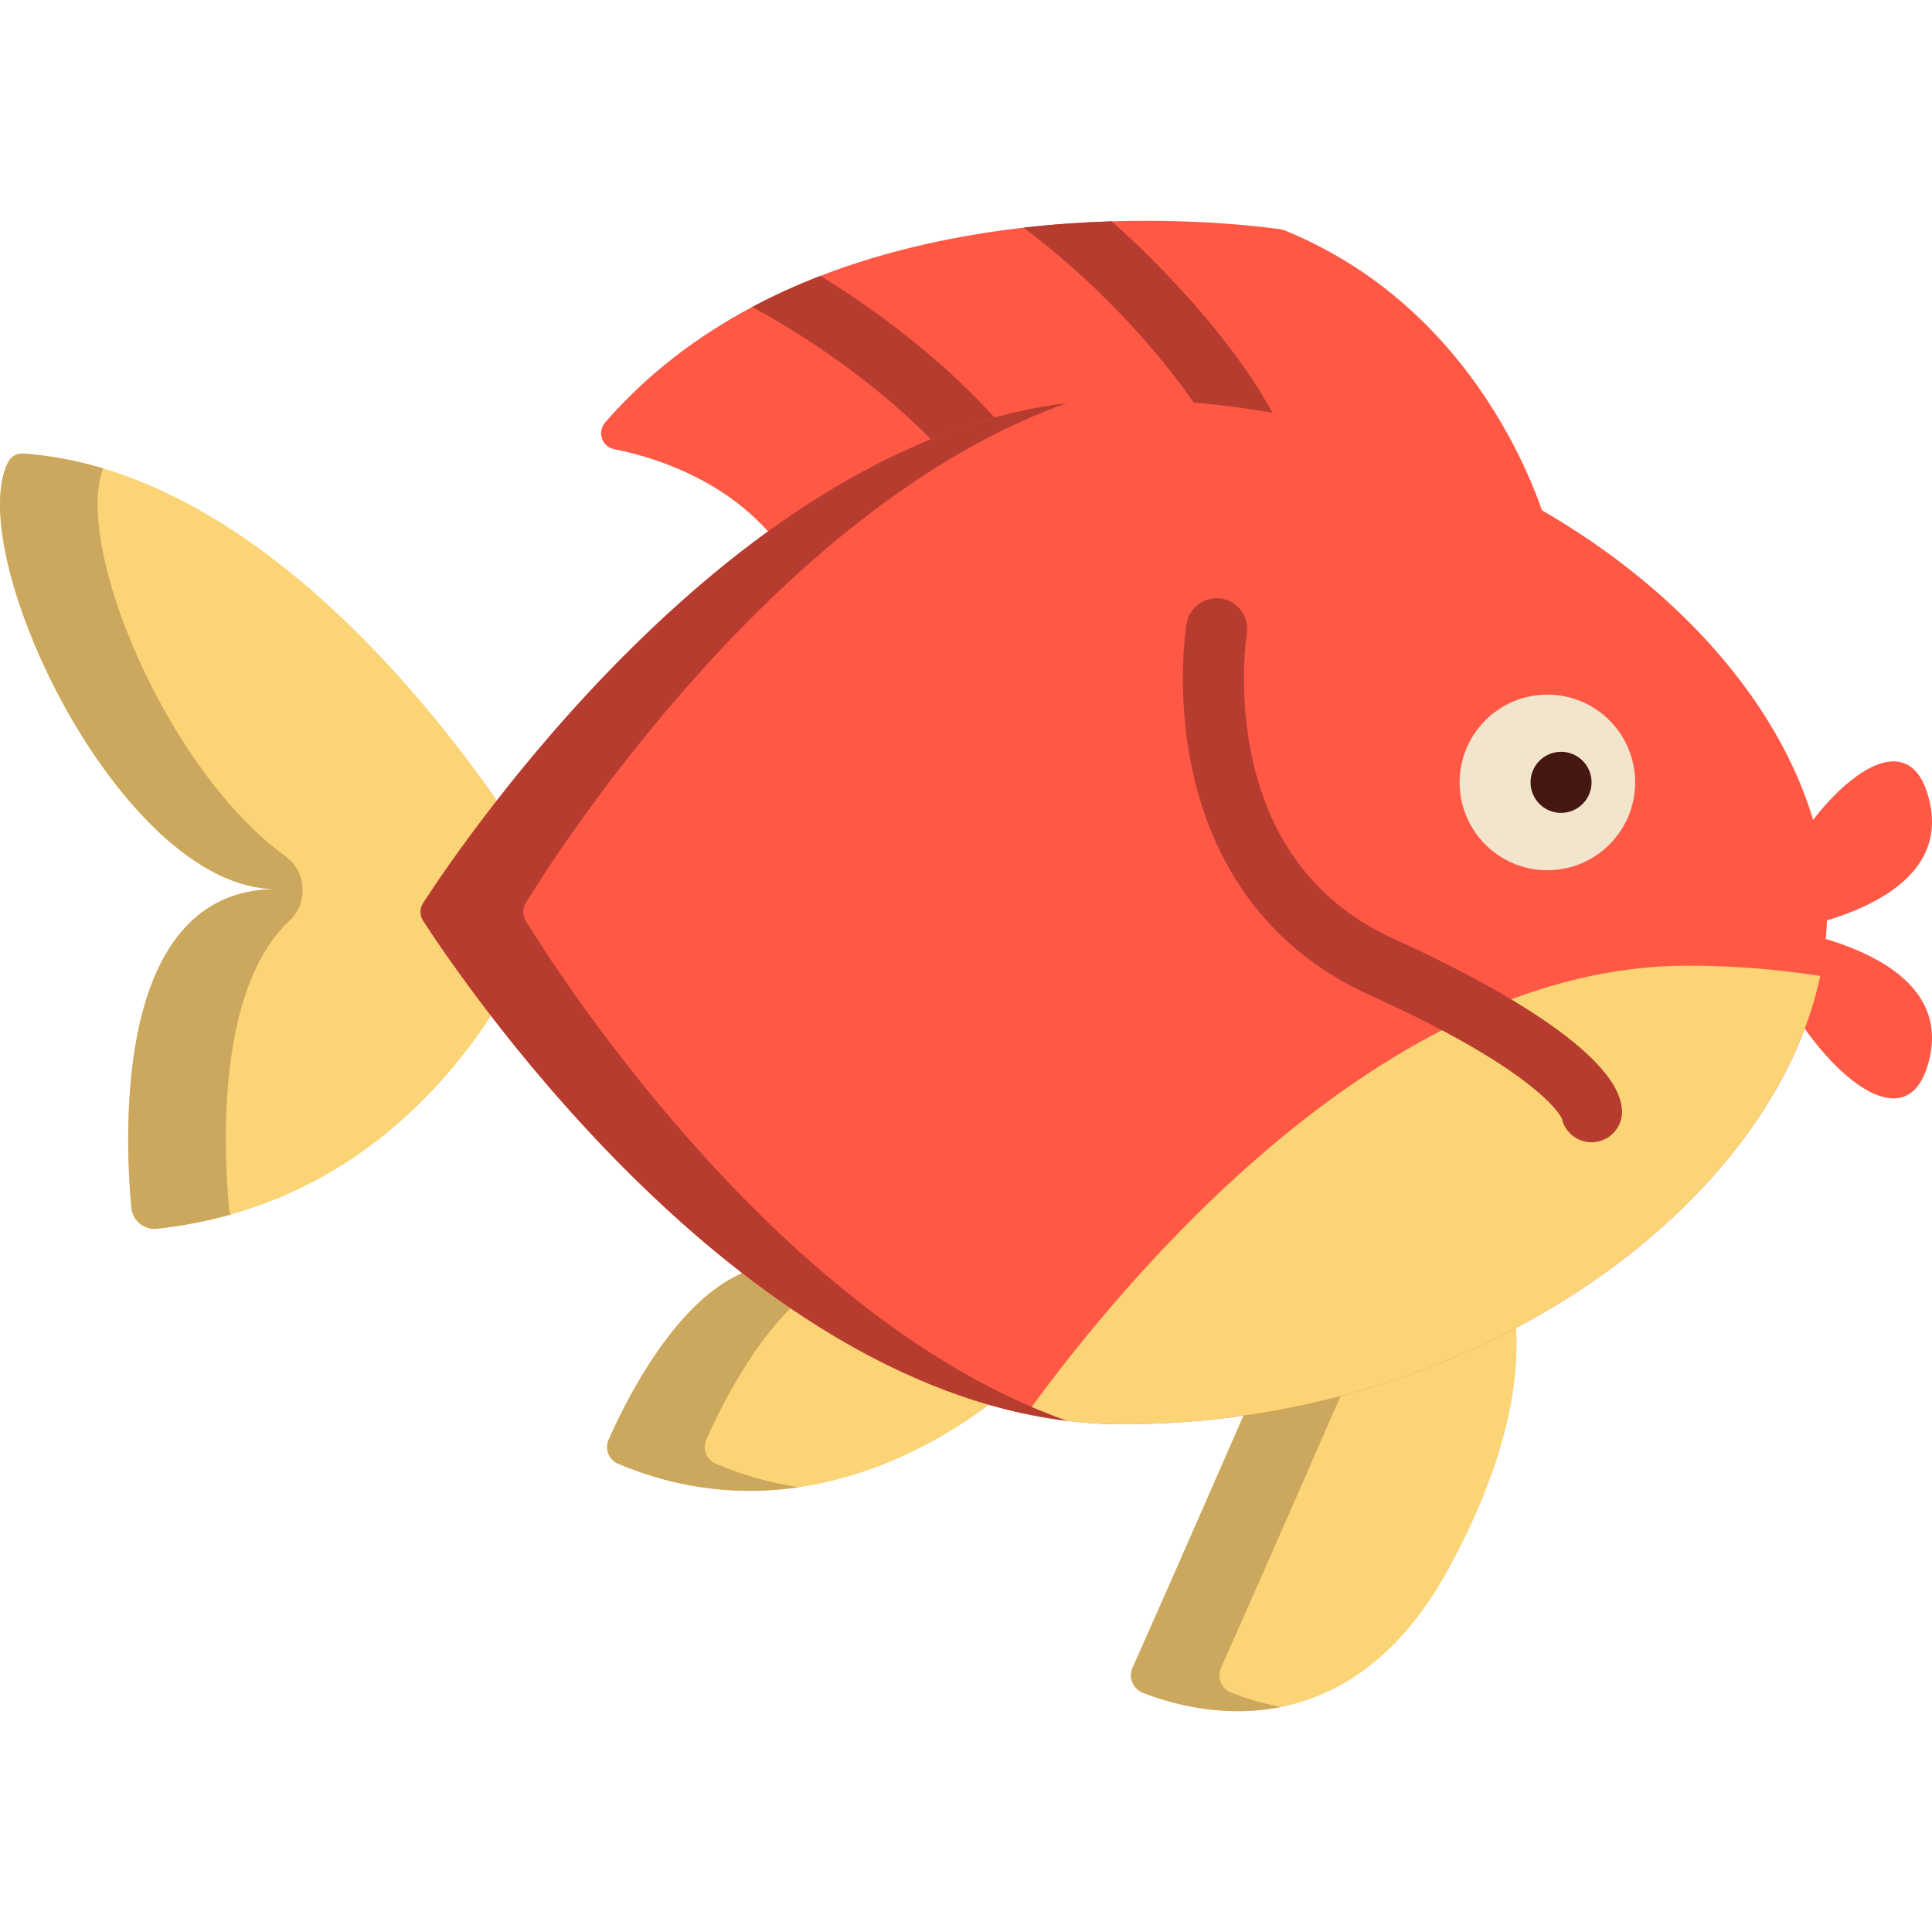 <?xml version="1.0" encoding="iso-8859-1"?>
<!-- Generator: Adobe Illustrator 19.0.0, SVG Export Plug-In . SVG Version: 6.00 Build 0)  -->
<svg version="1.1" id="Layer_1" xmlns="http://www.w3.org/2000/svg" xmlns:xlink="http://www.w3.org/1999/xlink" x="0px" y="0px"
	 viewBox="0 0 512 512" style="enable-background:new 0 0 512 512;" xml:space="preserve">
<path style="fill:#FF5845;" d="M410.075,139.84c-25.061-9.346-47.654-14.634-67.821-17.061c-5.917-0.712-11.619-1.177-17.116-1.424
	c-19.564-0.895-36.497,0.95-50.845,4.176c-5.712,1.284-11.016,2.785-15.92,4.414c-30.428,10.155-45.271,25.436-45.271,25.436
	c-11.781-25.662-37.64-33.831-50.338-36.346c-3.244-0.648-4.592-4.565-2.415-7.069c11.361-13.057,24.726-23.03,38.965-30.605
	c5.907-3.141,11.965-5.87,18.087-8.245c18.077-6.992,36.746-10.824,53.884-12.787c8.214-0.939,16.072-1.457,23.347-1.673
	c23.864-0.734,41.488,1.63,44.711,2.104c0.355,0.043,0.69,0.14,1.024,0.27C395.48,83.378,410.075,139.84,410.075,139.84z"/>
<g>
	<path style="fill:#B53C2F;" d="M274.293,125.53c-5.712,1.284-11.016,2.785-15.92,4.414c-8.02-11.515-29.006-32.321-59.058-48.584
		c5.907-3.141,11.965-5.87,18.087-8.245c27.163,16.619,47.546,36.799,55.888,50.062C273.753,123.922,274.088,124.72,274.293,125.53z
		"/>
	<path style="fill:#B53C2F;" d="M342.254,122.778c-5.917-0.712-11.619-1.177-17.116-1.424
		c-6.521-13.597-25.018-39.185-53.852-61.026c8.214-0.939,16.072-1.457,23.347-1.673c19.768,17.656,39.806,41.202,47.136,60.411
		C342.232,120.286,342.383,121.558,342.254,122.778z"/>
</g>
<g>
	<path style="fill:#FF5845;" d="M468.287,239.051c-1.441,4.042,2.041,8.105,6.246,7.266c14.462-2.886,41.943-11.385,36.844-33.835
		C505.271,185.593,476.882,214.938,468.287,239.051z"/>
	<path style="fill:#FF5845;" d="M468.287,253.805c-1.441-4.042,2.041-8.105,6.246-7.266c14.462,2.886,41.943,11.385,36.844,33.835
		C505.271,307.262,476.882,277.917,468.287,253.805z"/>
</g>
<path style="fill:#FBD476;" d="M396.524,331.452c-0.732-1.339-2.033-2.257-3.54-2.49c-8.901-1.374-41.9-3.236-60.69,39.891
	c-16.724,38.387-27.851,63.468-32.157,73.135c-1.148,2.578,0.101,5.569,2.726,6.604c13.713,5.407,54.218,16.055,80.875-32.599
	C411.118,366.024,400.541,338.798,396.524,331.452z"/>
<path style="fill:#CCA75E;" d="M326.308,448.593c-2.625-1.034-3.874-4.026-2.726-6.604c4.306-9.666,15.433-34.747,32.157-73.134
	c10.984-25.211,26.822-35.045,39.865-38.593c-0.713-0.682-1.619-1.144-2.62-1.299c-8.901-1.374-41.9-3.236-60.69,39.891
	c-16.724,38.387-27.851,63.468-32.157,73.135c-1.148,2.578,0.101,5.569,2.726,6.604c7.014,2.766,21.038,6.898,36.633,3.77
	C334.017,451.35,329.455,449.834,326.308,448.593z"/>
<path style="fill:#FBD476;" d="M219.128,338.804l49.84,27.724c0,0-47.236,45.86-105.179,21.369c-2.459-1.04-3.567-3.913-2.49-6.357
	C167.688,367.049,190.123,322.67,219.128,338.804z"/>
<path style="fill:#CCA75E;" d="M189.658,387.897c-2.459-1.039-3.567-3.913-2.49-6.357c4.34-9.844,16.088-33.476,32.269-42.565
	l-0.307-0.17c-29.005-16.134-51.44,28.245-57.83,42.735c-1.077,2.443,0.031,5.317,2.49,6.357c17.233,7.284,33.52,8.344,47.898,6.239
	C204.579,393.077,197.21,391.089,189.658,387.897z"/>
<path style="fill:#FBD476;" d="M146.72,235.63c0,0-24.516,81.282-105.126,90.001c-3.414,0.371-6.457-2.18-6.781-5.596
	c-1.869-20.344-4.372-84.405,38.404-84.405c-41.205,0-83.157-88.654-71.121-113.073c0.758-1.536,2.369-2.486,4.077-2.365
	C85.966,125.844,146.72,235.63,146.72,235.63z"/>
<path style="fill:#CCA75E;" d="M80.161,235.858c-0.005-0.127-0.007-0.255-0.006-0.382c0.009-3.493-1.893-6.688-4.719-8.74
	c-30.99-22.496-55.884-81.421-48.128-102.607c-6.869-2.054-13.923-3.426-21.134-3.937c-1.708-0.121-3.321,0.829-4.078,2.367
	c-12.033,24.422,29.919,113.07,71.122,113.07c-42.776,0-40.274,64.061-38.404,84.405c0.325,3.417,3.368,5.967,6.781,5.596
	c6.927-0.749,13.429-2.045,19.547-3.768c-0.239-0.569-0.398-1.184-0.459-1.829c-1.451-15.796-3.279-57.941,15.998-75.995
	C78.951,241.912,80.276,238.967,80.161,235.858z"/>
<path style="fill:#FF5845;" d="M484.183,241.667c0,29.454-16.709,59.722-44.411,84.175c-34.261,30.246-85.322,51.604-142.352,51.604
	c-95.114,0-173.622-115.457-185.272-133.438c-0.925-1.427-0.925-3.256,0-4.683c11.65-17.98,90.158-133.425,185.272-133.425
	c22.146,0,43.399,3.226,63.107,8.935C432.622,135.726,484.183,189.931,484.183,241.667z"/>
<path style="fill:#FBD476;" d="M482.379,258.639c-11.379-1.778-23.121-2.734-35.129-2.734c-80.383,0-148.902,82.452-175.231,118.845
	c8.307,1.738,16.785,2.696,25.403,2.696c57.028,0,108.089-21.359,142.352-51.604C462.167,306.074,477.373,282.505,482.379,258.639z"
	/>
<path style="fill:#B53C2F;" d="M139.366,244.123c-0.925-1.497-0.925-3.415,0-4.913c9.886-16.004,67.919-105.613,143.385-132.39
	c-88.412,10.822-159.556,115.459-170.602,132.505c-0.925,1.427-0.925,3.256,0,4.683c11.045,17.046,82.191,121.696,170.605,132.517
	C207.286,349.748,149.252,260.129,139.366,244.123z"/>
<ellipse style="fill:#F2E5CB;" cx="410.071" cy="207.35" rx="23.256" ry="23.272"/>
<ellipse style="fill:#451712;" cx="413.697" cy="207.329" rx="8.084" ry="8.094"/>
<path style="fill:#B53C2F;" d="M429.843,294.084c-1.111-16.706-42.512-37.156-60.266-45.173
	c-20.028-9.044-32.714-25.166-37.705-47.904c-3.881-17.655-1.498-32.892-1.476-33.076c0.722-4.403-2.253-8.558-6.651-9.292
	c-4.408-0.734-8.569,2.256-9.303,6.659c-0.118,0.723-2.889,18,1.509,38.601c5.972,27.918,22.216,48.585,46.974,59.774
	c43.267,19.533,50.251,31.274,50.952,32.666c0.787,3.68,4.064,6.378,7.89,6.378c0.183,0,0.367-0.011,0.55-0.022
	C426.771,302.404,430.145,298.54,429.843,294.084z"/>
<g>
</g>
<g>
</g>
<g>
</g>
<g>
</g>
<g>
</g>
<g>
</g>
<g>
</g>
<g>
</g>
<g>
</g>
<g>
</g>
<g>
</g>
<g>
</g>
<g>
</g>
<g>
</g>
<g>
</g>
</svg>

